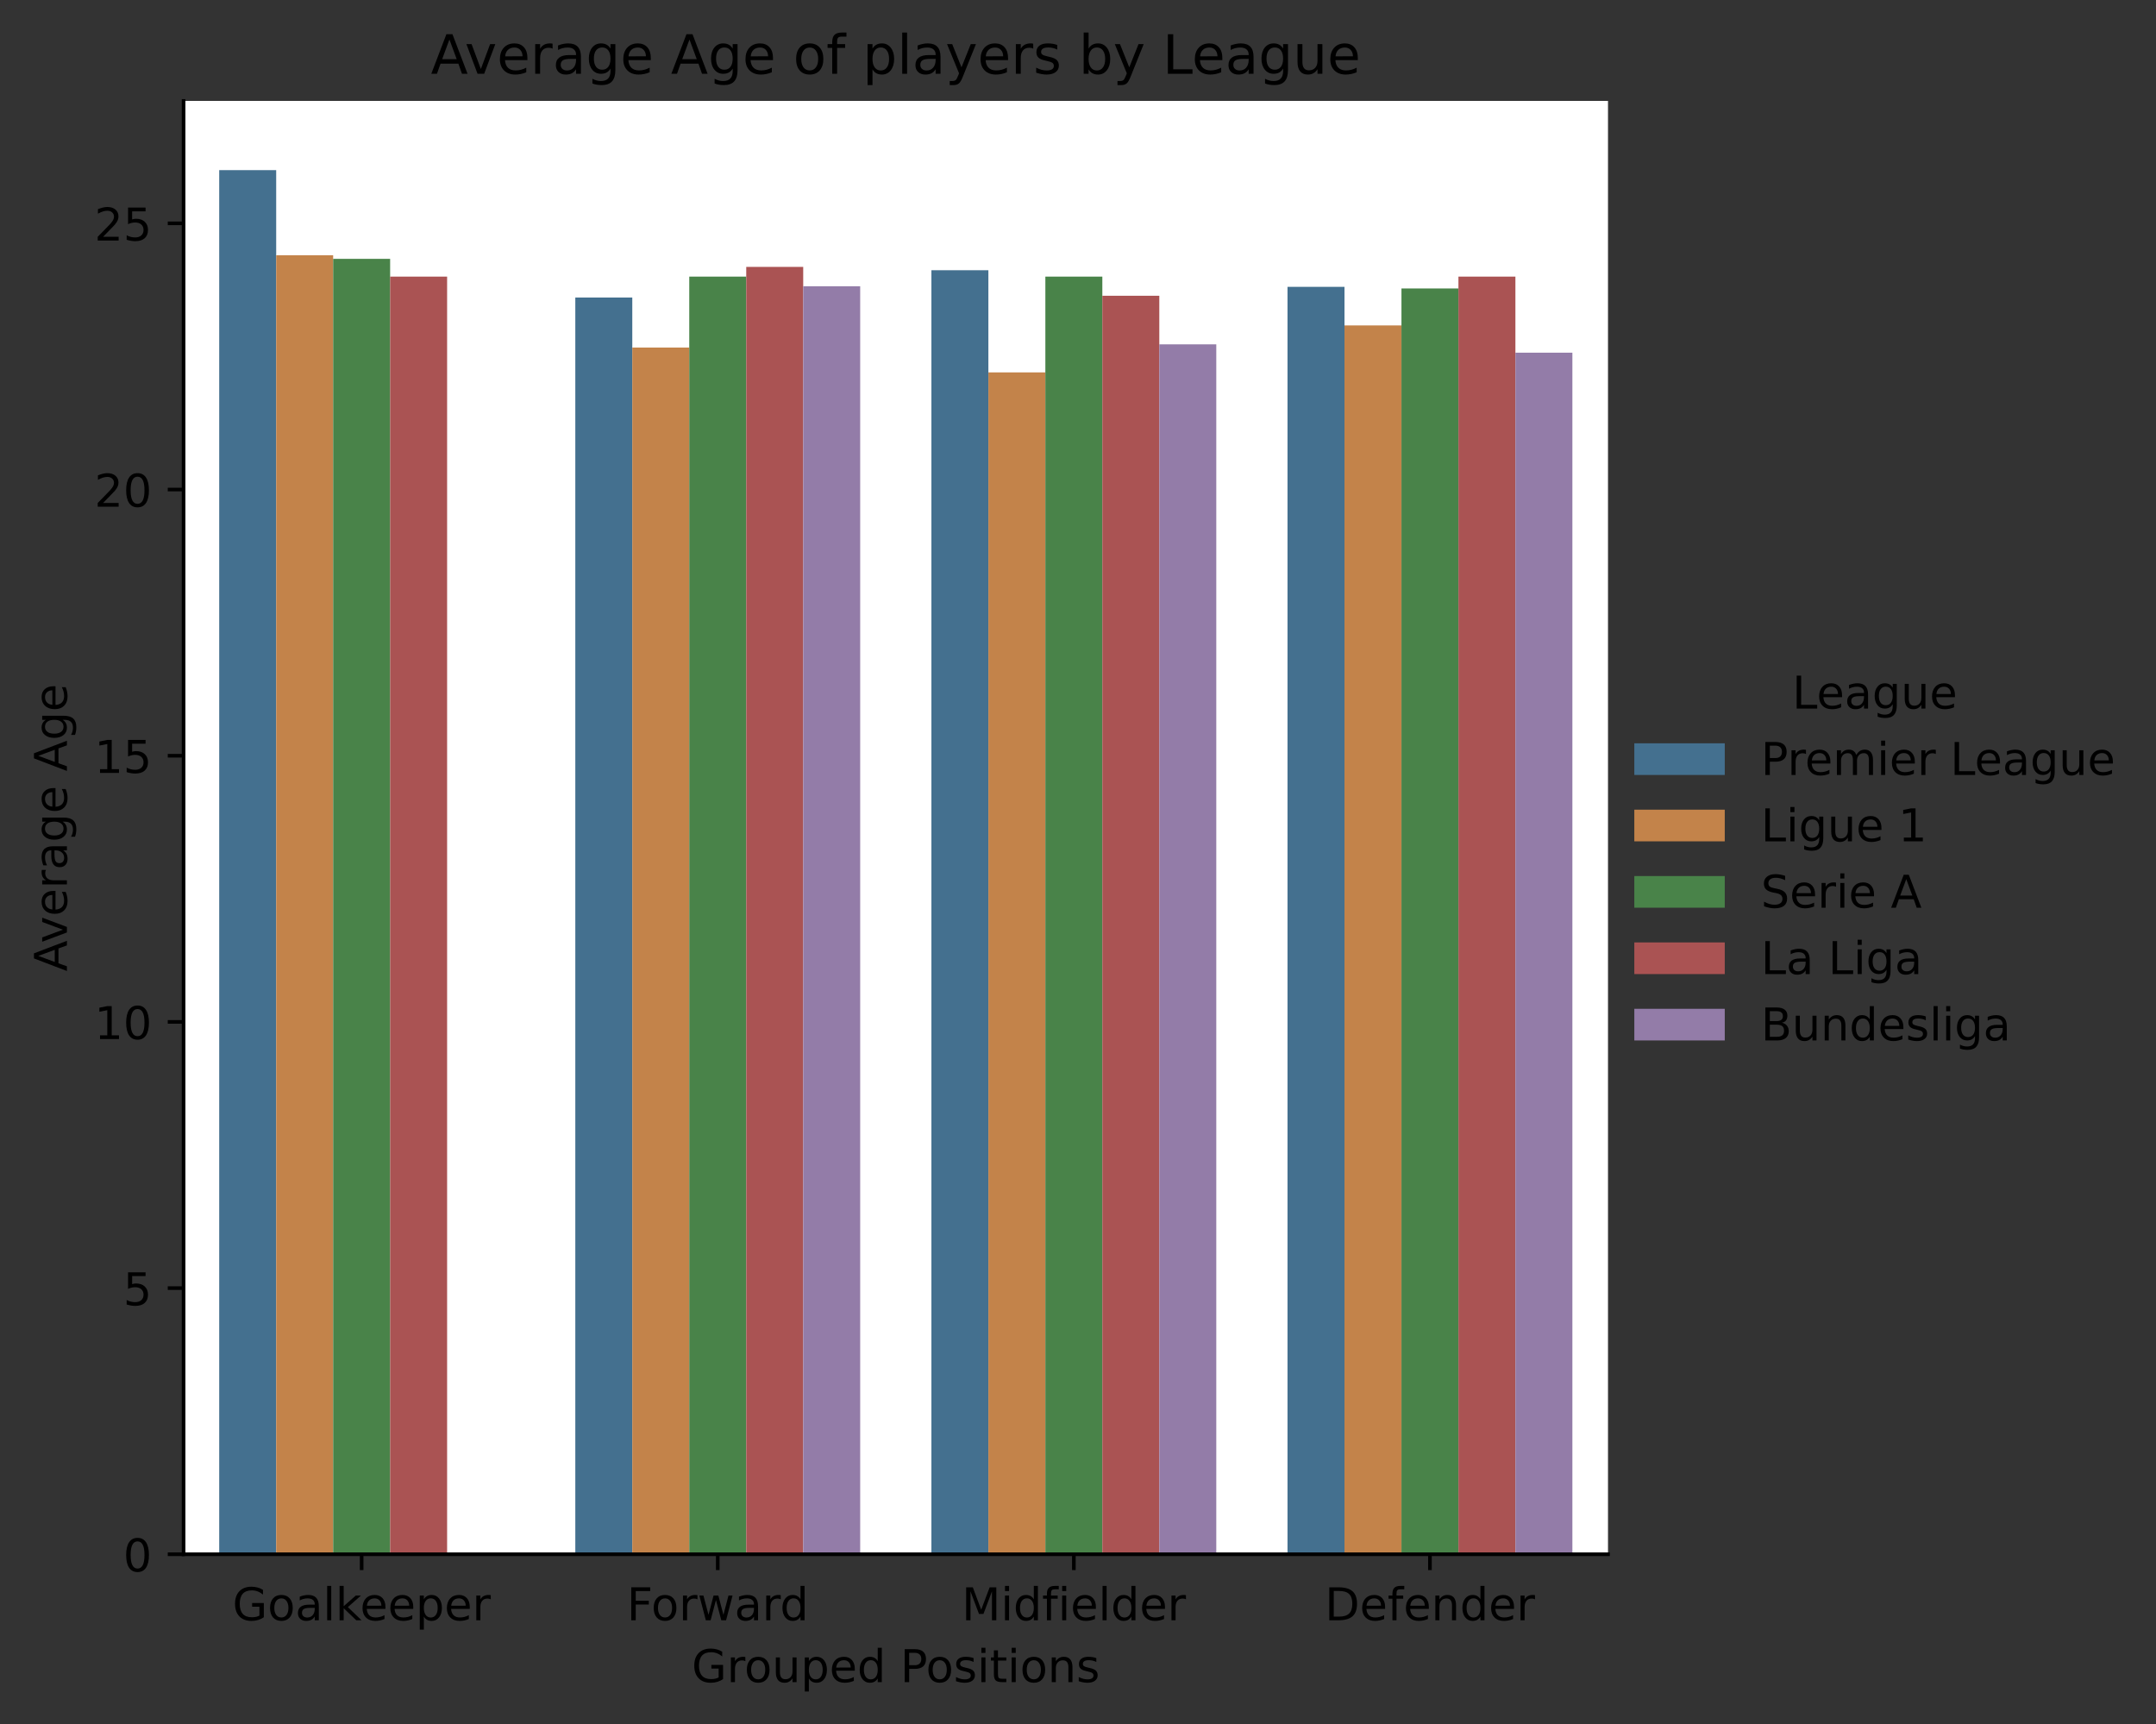<?xml version="1.0" encoding="utf-8" standalone="no"?>
<!DOCTYPE svg PUBLIC "-//W3C//DTD SVG 1.1//EN"
  "http://www.w3.org/Graphics/SVG/1.1/DTD/svg11.dtd">
<!-- Created with matplotlib (https://matplotlib.org/) -->
<svg height="381.274pt" version="1.1" viewBox="0 0 476.808 381.274" width="476.808pt" xmlns="http://www.w3.org/2000/svg" xmlns:xlink="http://www.w3.org/1999/xlink">
 <rect x="0" y="0" width="476.808" height="381.274" fill="#333333" stroke="none"/>
 <defs>
  <style type="text/css">*{stroke-linecap:butt;stroke-linejoin:round;}</style>
 </defs>
 <g id="figure_1">
  <g id="patch_1">
   <path d="M 0 381.274 
L 476.808 381.274 
L 476.808 0 
L 0 0 
z
" style="fill:none;"/>
  </g>
  <g id="axes_1">
   <g id="patch_2">
    <path d="M 40.603 343.718 
L 355.615 343.718 
L 355.615 22.318 
L 40.603 22.318 
z
" style="fill:#ffffff;"/>
   </g>
   <g id="patch_3">
    <path clip-path="url(#pfaa88d4ed9)" d="M 48.478 343.718 
L 61.079 343.718 
L 61.079 37.623 
L 48.478 37.623 
z
" style="fill:#44708f;"/>
   </g>
   <g id="patch_4">
    <path clip-path="url(#pfaa88d4ed9)" d="M 127.231 343.718 
L 139.832 343.718 
L 139.832 65.794 
L 127.231 65.794 
z
" style="fill:#44708f;"/>
   </g>
   <g id="patch_5">
    <path clip-path="url(#pfaa88d4ed9)" d="M 205.984 343.718 
L 218.585 343.718 
L 218.585 59.756 
L 205.984 59.756 
z
" style="fill:#44708f;"/>
   </g>
   <g id="patch_6">
    <path clip-path="url(#pfaa88d4ed9)" d="M 284.738 343.718 
L 297.338 343.718 
L 297.338 63.433 
L 284.738 63.433 
z
" style="fill:#44708f;"/>
   </g>
   <g id="patch_7">
    <path clip-path="url(#pfaa88d4ed9)" d="M 61.079 343.718 
L 73.679 343.718 
L 73.679 56.46 
L 61.079 56.46 
z
" style="fill:#c3834a;"/>
   </g>
   <g id="patch_8">
    <path clip-path="url(#pfaa88d4ed9)" d="M 139.832 343.718 
L 152.432 343.718 
L 152.432 76.866 
L 139.832 76.866 
z
" style="fill:#c3834a;"/>
   </g>
   <g id="patch_9">
    <path clip-path="url(#pfaa88d4ed9)" d="M 218.585 343.718 
L 231.185 343.718 
L 231.185 82.36 
L 218.585 82.36 
z
" style="fill:#c3834a;"/>
   </g>
   <g id="patch_10">
    <path clip-path="url(#pfaa88d4ed9)" d="M 297.338 343.718 
L 309.938 343.718 
L 309.938 71.96 
L 297.338 71.96 
z
" style="fill:#c3834a;"/>
   </g>
   <g id="patch_11">
    <path clip-path="url(#pfaa88d4ed9)" d="M 73.679 343.718 
L 86.28 343.718 
L 86.28 57.244 
L 73.679 57.244 
z
" style="fill:#498349;"/>
   </g>
   <g id="patch_12">
    <path clip-path="url(#pfaa88d4ed9)" d="M 152.432 343.718 
L 165.033 343.718 
L 165.033 61.169 
L 152.432 61.169 
z
" style="fill:#498349;"/>
   </g>
   <g id="patch_13">
    <path clip-path="url(#pfaa88d4ed9)" d="M 231.185 343.718 
L 243.786 343.718 
L 243.786 61.169 
L 231.185 61.169 
z
" style="fill:#498349;"/>
   </g>
   <g id="patch_14">
    <path clip-path="url(#pfaa88d4ed9)" d="M 309.938 343.718 
L 322.539 343.718 
L 322.539 63.785 
L 309.938 63.785 
z
" style="fill:#498349;"/>
   </g>
   <g id="patch_15">
    <path clip-path="url(#pfaa88d4ed9)" d="M 86.28 343.718 
L 98.88 343.718 
L 98.88 61.169 
L 86.28 61.169 
z
" style="fill:#aa5353;"/>
   </g>
   <g id="patch_16">
    <path clip-path="url(#pfaa88d4ed9)" d="M 165.033 343.718 
L 177.633 343.718 
L 177.633 59.028 
L 165.033 59.028 
z
" style="fill:#aa5353;"/>
   </g>
   <g id="patch_17">
    <path clip-path="url(#pfaa88d4ed9)" d="M 243.786 343.718 
L 256.386 343.718 
L 256.386 65.407 
L 243.786 65.407 
z
" style="fill:#aa5353;"/>
   </g>
   <g id="patch_18">
    <path clip-path="url(#pfaa88d4ed9)" d="M 322.539 343.718 
L 335.139 343.718 
L 335.139 61.169 
L 322.539 61.169 
z
" style="fill:#aa5353;"/>
   </g>
   <g id="patch_19">
    <path clip-path="url(#pfaa88d4ed9)" d="M 0 0 
z
" style="fill:#937ca8;"/>
   </g>
   <g id="patch_20">
    <path clip-path="url(#pfaa88d4ed9)" d="M 177.633 343.718 
L 190.234 343.718 
L 190.234 63.309 
L 177.633 63.309 
z
" style="fill:#937ca8;"/>
   </g>
   <g id="patch_21">
    <path clip-path="url(#pfaa88d4ed9)" d="M 256.386 343.718 
L 268.987 343.718 
L 268.987 76.152 
L 256.386 76.152 
z
" style="fill:#937ca8;"/>
   </g>
   <g id="patch_22">
    <path clip-path="url(#pfaa88d4ed9)" d="M 335.139 343.718 
L 347.74 343.718 
L 347.74 77.987 
L 335.139 77.987 
z
" style="fill:#937ca8;"/>
   </g>
   <g id="matplotlib.axis_1">
    <g id="xtick_1">
     <g id="line2d_1">
      <defs>
       <path d="M 0 0 
L 0 3.5 
" id="m5c648276ce" style="stroke:#000000;stroke-width:0.8;"/>
      </defs>
      <g>
       <use style="stroke:#000000;stroke-width:0.8;" x="79.98" xlink:href="#m5c648276ce" y="343.718"/>
      </g>
     </g>
     <g id="text_1">
      <!-- Goalkeeper -->
      <g transform="translate(51.419 358.317)scale(0.1 -0.1)">
       <defs>
        <path d="M 59.516 10.406 
L 59.516 29.984 
L 43.406 29.984 
L 43.406 38.094 
L 69.281 38.094 
L 69.281 6.781 
Q 63.578 2.734 56.688 0.656 
Q 49.812 -1.422 42 -1.422 
Q 24.906 -1.422 15.25 8.562 
Q 5.609 18.562 5.609 36.375 
Q 5.609 54.25 15.25 64.234 
Q 24.906 74.219 42 74.219 
Q 49.125 74.219 55.547 72.453 
Q 61.969 70.703 67.391 67.281 
L 67.391 56.781 
Q 61.922 61.422 55.766 63.766 
Q 49.609 66.109 42.828 66.109 
Q 29.438 66.109 22.719 58.641 
Q 16.016 51.172 16.016 36.375 
Q 16.016 21.625 22.719 14.156 
Q 29.438 6.688 42.828 6.688 
Q 48.047 6.688 52.141 7.594 
Q 56.25 8.5 59.516 10.406 
z
" id="DejaVuSans-71"/>
        <path d="M 30.609 48.391 
Q 23.391 48.391 19.188 42.75 
Q 14.984 37.109 14.984 27.297 
Q 14.984 17.484 19.156 11.844 
Q 23.344 6.203 30.609 6.203 
Q 37.797 6.203 41.984 11.859 
Q 46.188 17.531 46.188 27.297 
Q 46.188 37.016 41.984 42.703 
Q 37.797 48.391 30.609 48.391 
z
M 30.609 56 
Q 42.328 56 49.016 48.375 
Q 55.719 40.766 55.719 27.297 
Q 55.719 13.875 49.016 6.219 
Q 42.328 -1.422 30.609 -1.422 
Q 18.844 -1.422 12.172 6.219 
Q 5.516 13.875 5.516 27.297 
Q 5.516 40.766 12.172 48.375 
Q 18.844 56 30.609 56 
z
" id="DejaVuSans-111"/>
        <path d="M 34.281 27.484 
Q 23.391 27.484 19.188 25 
Q 14.984 22.516 14.984 16.5 
Q 14.984 11.719 18.141 8.906 
Q 21.297 6.109 26.703 6.109 
Q 34.188 6.109 38.703 11.406 
Q 43.219 16.703 43.219 25.484 
L 43.219 27.484 
z
M 52.203 31.203 
L 52.203 0 
L 43.219 0 
L 43.219 8.297 
Q 40.141 3.328 35.547 0.953 
Q 30.953 -1.422 24.312 -1.422 
Q 15.922 -1.422 10.953 3.297 
Q 6 8.016 6 15.922 
Q 6 25.141 12.172 29.828 
Q 18.359 34.516 30.609 34.516 
L 43.219 34.516 
L 43.219 35.406 
Q 43.219 41.609 39.141 45 
Q 35.062 48.391 27.688 48.391 
Q 23 48.391 18.547 47.266 
Q 14.109 46.141 10.016 43.891 
L 10.016 52.203 
Q 14.938 54.109 19.578 55.047 
Q 24.219 56 28.609 56 
Q 40.484 56 46.344 49.844 
Q 52.203 43.703 52.203 31.203 
z
" id="DejaVuSans-97"/>
        <path d="M 9.422 75.984 
L 18.406 75.984 
L 18.406 0 
L 9.422 0 
z
" id="DejaVuSans-108"/>
        <path d="M 9.078 75.984 
L 18.109 75.984 
L 18.109 31.109 
L 44.922 54.688 
L 56.391 54.688 
L 27.391 29.109 
L 57.625 0 
L 45.906 0 
L 18.109 26.703 
L 18.109 0 
L 9.078 0 
z
" id="DejaVuSans-107"/>
        <path d="M 56.203 29.594 
L 56.203 25.203 
L 14.891 25.203 
Q 15.484 15.922 20.484 11.062 
Q 25.484 6.203 34.422 6.203 
Q 39.594 6.203 44.453 7.469 
Q 49.312 8.734 54.109 11.281 
L 54.109 2.781 
Q 49.266 0.734 44.188 -0.344 
Q 39.109 -1.422 33.891 -1.422 
Q 20.797 -1.422 13.156 6.188 
Q 5.516 13.812 5.516 26.812 
Q 5.516 40.234 12.766 48.109 
Q 20.016 56 32.328 56 
Q 43.359 56 49.781 48.891 
Q 56.203 41.797 56.203 29.594 
z
M 47.219 32.234 
Q 47.125 39.594 43.094 43.984 
Q 39.062 48.391 32.422 48.391 
Q 24.906 48.391 20.391 44.141 
Q 15.875 39.891 15.188 32.172 
z
" id="DejaVuSans-101"/>
        <path d="M 18.109 8.203 
L 18.109 -20.797 
L 9.078 -20.797 
L 9.078 54.688 
L 18.109 54.688 
L 18.109 46.391 
Q 20.953 51.266 25.266 53.625 
Q 29.594 56 35.594 56 
Q 45.562 56 51.781 48.094 
Q 58.016 40.188 58.016 27.297 
Q 58.016 14.406 51.781 6.484 
Q 45.562 -1.422 35.594 -1.422 
Q 29.594 -1.422 25.266 0.953 
Q 20.953 3.328 18.109 8.203 
z
M 48.688 27.297 
Q 48.688 37.203 44.609 42.844 
Q 40.531 48.484 33.406 48.484 
Q 26.266 48.484 22.188 42.844 
Q 18.109 37.203 18.109 27.297 
Q 18.109 17.391 22.188 11.75 
Q 26.266 6.109 33.406 6.109 
Q 40.531 6.109 44.609 11.75 
Q 48.688 17.391 48.688 27.297 
z
" id="DejaVuSans-112"/>
        <path d="M 41.109 46.297 
Q 39.594 47.172 37.812 47.578 
Q 36.031 48 33.891 48 
Q 26.266 48 22.188 43.047 
Q 18.109 38.094 18.109 28.812 
L 18.109 0 
L 9.078 0 
L 9.078 54.688 
L 18.109 54.688 
L 18.109 46.188 
Q 20.953 51.172 25.484 53.578 
Q 30.031 56 36.531 56 
Q 37.453 56 38.578 55.875 
Q 39.703 55.766 41.062 55.516 
z
" id="DejaVuSans-114"/>
       </defs>
       <use xlink:href="#DejaVuSans-71"/>
       <use x="77.49" xlink:href="#DejaVuSans-111"/>
       <use x="138.672" xlink:href="#DejaVuSans-97"/>
       <use x="199.951" xlink:href="#DejaVuSans-108"/>
       <use x="227.734" xlink:href="#DejaVuSans-107"/>
       <use x="282.02" xlink:href="#DejaVuSans-101"/>
       <use x="343.543" xlink:href="#DejaVuSans-101"/>
       <use x="405.066" xlink:href="#DejaVuSans-112"/>
       <use x="468.543" xlink:href="#DejaVuSans-101"/>
       <use x="530.066" xlink:href="#DejaVuSans-114"/>
      </g>
     </g>
    </g>
    <g id="xtick_2">
     <g id="line2d_2">
      <g>
       <use style="stroke:#000000;stroke-width:0.8;" x="158.733" xlink:href="#m5c648276ce" y="343.718"/>
      </g>
     </g>
     <g id="text_2">
      <!-- Forward -->
      <g transform="translate(138.628 358.317)scale(0.1 -0.1)">
       <defs>
        <path d="M 9.812 72.906 
L 51.703 72.906 
L 51.703 64.594 
L 19.672 64.594 
L 19.672 43.109 
L 48.578 43.109 
L 48.578 34.812 
L 19.672 34.812 
L 19.672 0 
L 9.812 0 
z
" id="DejaVuSans-70"/>
        <path d="M 4.203 54.688 
L 13.188 54.688 
L 24.422 12.016 
L 35.594 54.688 
L 46.188 54.688 
L 57.422 12.016 
L 68.609 54.688 
L 77.594 54.688 
L 63.281 0 
L 52.688 0 
L 40.922 44.828 
L 29.109 0 
L 18.5 0 
z
" id="DejaVuSans-119"/>
        <path d="M 45.406 46.391 
L 45.406 75.984 
L 54.391 75.984 
L 54.391 0 
L 45.406 0 
L 45.406 8.203 
Q 42.578 3.328 38.25 0.953 
Q 33.938 -1.422 27.875 -1.422 
Q 17.969 -1.422 11.734 6.484 
Q 5.516 14.406 5.516 27.297 
Q 5.516 40.188 11.734 48.094 
Q 17.969 56 27.875 56 
Q 33.938 56 38.25 53.625 
Q 42.578 51.266 45.406 46.391 
z
M 14.797 27.297 
Q 14.797 17.391 18.875 11.75 
Q 22.953 6.109 30.078 6.109 
Q 37.203 6.109 41.297 11.75 
Q 45.406 17.391 45.406 27.297 
Q 45.406 37.203 41.297 42.844 
Q 37.203 48.484 30.078 48.484 
Q 22.953 48.484 18.875 42.844 
Q 14.797 37.203 14.797 27.297 
z
" id="DejaVuSans-100"/>
       </defs>
       <use xlink:href="#DejaVuSans-70"/>
       <use x="53.895" xlink:href="#DejaVuSans-111"/>
       <use x="115.076" xlink:href="#DejaVuSans-114"/>
       <use x="156.189" xlink:href="#DejaVuSans-119"/>
       <use x="237.977" xlink:href="#DejaVuSans-97"/>
       <use x="299.256" xlink:href="#DejaVuSans-114"/>
       <use x="338.619" xlink:href="#DejaVuSans-100"/>
      </g>
     </g>
    </g>
    <g id="xtick_3">
     <g id="line2d_3">
      <g>
       <use style="stroke:#000000;stroke-width:0.8;" x="237.486" xlink:href="#m5c648276ce" y="343.718"/>
      </g>
     </g>
     <g id="text_3">
      <!-- Midfielder -->
      <g transform="translate(212.687 358.317)scale(0.1 -0.1)">
       <defs>
        <path d="M 9.812 72.906 
L 24.516 72.906 
L 43.109 23.297 
L 61.812 72.906 
L 76.516 72.906 
L 76.516 0 
L 66.891 0 
L 66.891 64.016 
L 48.094 14.016 
L 38.188 14.016 
L 19.391 64.016 
L 19.391 0 
L 9.812 0 
z
" id="DejaVuSans-77"/>
        <path d="M 9.422 54.688 
L 18.406 54.688 
L 18.406 0 
L 9.422 0 
z
M 9.422 75.984 
L 18.406 75.984 
L 18.406 64.594 
L 9.422 64.594 
z
" id="DejaVuSans-105"/>
        <path d="M 37.109 75.984 
L 37.109 68.5 
L 28.516 68.5 
Q 23.688 68.5 21.797 66.547 
Q 19.922 64.594 19.922 59.516 
L 19.922 54.688 
L 34.719 54.688 
L 34.719 47.703 
L 19.922 47.703 
L 19.922 0 
L 10.891 0 
L 10.891 47.703 
L 2.297 47.703 
L 2.297 54.688 
L 10.891 54.688 
L 10.891 58.5 
Q 10.891 67.625 15.141 71.797 
Q 19.391 75.984 28.609 75.984 
z
" id="DejaVuSans-102"/>
       </defs>
       <use xlink:href="#DejaVuSans-77"/>
       <use x="86.279" xlink:href="#DejaVuSans-105"/>
       <use x="114.062" xlink:href="#DejaVuSans-100"/>
       <use x="177.539" xlink:href="#DejaVuSans-102"/>
       <use x="212.744" xlink:href="#DejaVuSans-105"/>
       <use x="240.527" xlink:href="#DejaVuSans-101"/>
       <use x="302.051" xlink:href="#DejaVuSans-108"/>
       <use x="329.834" xlink:href="#DejaVuSans-100"/>
       <use x="393.311" xlink:href="#DejaVuSans-101"/>
       <use x="454.834" xlink:href="#DejaVuSans-114"/>
      </g>
     </g>
    </g>
    <g id="xtick_4">
     <g id="line2d_4">
      <g>
       <use style="stroke:#000000;stroke-width:0.8;" x="316.239" xlink:href="#m5c648276ce" y="343.718"/>
      </g>
     </g>
     <g id="text_4">
      <!-- Defender -->
      <g transform="translate(293 358.317)scale(0.1 -0.1)">
       <defs>
        <path d="M 19.672 64.797 
L 19.672 8.109 
L 31.594 8.109 
Q 46.688 8.109 53.688 14.938 
Q 60.688 21.781 60.688 36.531 
Q 60.688 51.172 53.688 57.984 
Q 46.688 64.797 31.594 64.797 
z
M 9.812 72.906 
L 30.078 72.906 
Q 51.266 72.906 61.172 64.094 
Q 71.094 55.281 71.094 36.531 
Q 71.094 17.672 61.125 8.828 
Q 51.172 0 30.078 0 
L 9.812 0 
z
" id="DejaVuSans-68"/>
        <path d="M 54.891 33.016 
L 54.891 0 
L 45.906 0 
L 45.906 32.719 
Q 45.906 40.484 42.875 44.328 
Q 39.844 48.188 33.797 48.188 
Q 26.516 48.188 22.312 43.547 
Q 18.109 38.922 18.109 30.906 
L 18.109 0 
L 9.078 0 
L 9.078 54.688 
L 18.109 54.688 
L 18.109 46.188 
Q 21.344 51.125 25.703 53.562 
Q 30.078 56 35.797 56 
Q 45.219 56 50.047 50.172 
Q 54.891 44.344 54.891 33.016 
z
" id="DejaVuSans-110"/>
       </defs>
       <use xlink:href="#DejaVuSans-68"/>
       <use x="77.002" xlink:href="#DejaVuSans-101"/>
       <use x="138.525" xlink:href="#DejaVuSans-102"/>
       <use x="173.73" xlink:href="#DejaVuSans-101"/>
       <use x="235.254" xlink:href="#DejaVuSans-110"/>
       <use x="298.633" xlink:href="#DejaVuSans-100"/>
       <use x="362.109" xlink:href="#DejaVuSans-101"/>
       <use x="423.633" xlink:href="#DejaVuSans-114"/>
      </g>
     </g>
    </g>
    <g id="text_5">
     <!-- Grouped Positions -->
     <g transform="translate(152.981 371.995)scale(0.1 -0.1)">
      <defs>
       <path d="M 8.5 21.578 
L 8.5 54.688 
L 17.484 54.688 
L 17.484 21.922 
Q 17.484 14.156 20.5 10.266 
Q 23.531 6.391 29.594 6.391 
Q 36.859 6.391 41.078 11.031 
Q 45.312 15.672 45.312 23.688 
L 45.312 54.688 
L 54.297 54.688 
L 54.297 0 
L 45.312 0 
L 45.312 8.406 
Q 42.047 3.422 37.719 1 
Q 33.406 -1.422 27.688 -1.422 
Q 18.266 -1.422 13.375 4.438 
Q 8.5 10.297 8.5 21.578 
z
M 31.109 56 
z
" id="DejaVuSans-117"/>
       <path id="DejaVuSans-32"/>
       <path d="M 19.672 64.797 
L 19.672 37.406 
L 32.078 37.406 
Q 38.969 37.406 42.719 40.969 
Q 46.484 44.531 46.484 51.125 
Q 46.484 57.672 42.719 61.234 
Q 38.969 64.797 32.078 64.797 
z
M 9.812 72.906 
L 32.078 72.906 
Q 44.344 72.906 50.609 67.359 
Q 56.891 61.812 56.891 51.125 
Q 56.891 40.328 50.609 34.812 
Q 44.344 29.297 32.078 29.297 
L 19.672 29.297 
L 19.672 0 
L 9.812 0 
z
" id="DejaVuSans-80"/>
       <path d="M 44.281 53.078 
L 44.281 44.578 
Q 40.484 46.531 36.375 47.5 
Q 32.281 48.484 27.875 48.484 
Q 21.188 48.484 17.844 46.438 
Q 14.5 44.391 14.5 40.281 
Q 14.5 37.156 16.891 35.375 
Q 19.281 33.594 26.516 31.984 
L 29.594 31.297 
Q 39.156 29.25 43.188 25.516 
Q 47.219 21.781 47.219 15.094 
Q 47.219 7.469 41.188 3.016 
Q 35.156 -1.422 24.609 -1.422 
Q 20.219 -1.422 15.453 -0.562 
Q 10.688 0.297 5.422 2 
L 5.422 11.281 
Q 10.406 8.688 15.234 7.391 
Q 20.062 6.109 24.812 6.109 
Q 31.156 6.109 34.562 8.281 
Q 37.984 10.453 37.984 14.406 
Q 37.984 18.062 35.516 20.016 
Q 33.062 21.969 24.703 23.781 
L 21.578 24.516 
Q 13.234 26.266 9.516 29.906 
Q 5.812 33.547 5.812 39.891 
Q 5.812 47.609 11.281 51.797 
Q 16.75 56 26.812 56 
Q 31.781 56 36.172 55.266 
Q 40.578 54.547 44.281 53.078 
z
" id="DejaVuSans-115"/>
       <path d="M 18.312 70.219 
L 18.312 54.688 
L 36.812 54.688 
L 36.812 47.703 
L 18.312 47.703 
L 18.312 18.016 
Q 18.312 11.328 20.141 9.422 
Q 21.969 7.516 27.594 7.516 
L 36.812 7.516 
L 36.812 0 
L 27.594 0 
Q 17.188 0 13.234 3.875 
Q 9.281 7.766 9.281 18.016 
L 9.281 47.703 
L 2.688 47.703 
L 2.688 54.688 
L 9.281 54.688 
L 9.281 70.219 
z
" id="DejaVuSans-116"/>
      </defs>
      <use xlink:href="#DejaVuSans-71"/>
      <use x="77.49" xlink:href="#DejaVuSans-114"/>
      <use x="116.354" xlink:href="#DejaVuSans-111"/>
      <use x="177.535" xlink:href="#DejaVuSans-117"/>
      <use x="240.914" xlink:href="#DejaVuSans-112"/>
      <use x="304.391" xlink:href="#DejaVuSans-101"/>
      <use x="365.914" xlink:href="#DejaVuSans-100"/>
      <use x="429.391" xlink:href="#DejaVuSans-32"/>
      <use x="461.178" xlink:href="#DejaVuSans-80"/>
      <use x="517.855" xlink:href="#DejaVuSans-111"/>
      <use x="579.037" xlink:href="#DejaVuSans-115"/>
      <use x="631.137" xlink:href="#DejaVuSans-105"/>
      <use x="658.92" xlink:href="#DejaVuSans-116"/>
      <use x="698.129" xlink:href="#DejaVuSans-105"/>
      <use x="725.912" xlink:href="#DejaVuSans-111"/>
      <use x="787.094" xlink:href="#DejaVuSans-110"/>
      <use x="850.473" xlink:href="#DejaVuSans-115"/>
     </g>
    </g>
   </g>
   <g id="matplotlib.axis_2">
    <g id="ytick_1">
     <g id="line2d_5">
      <defs>
       <path d="M 0 0 
L -3.5 0 
" id="meec8583c84" style="stroke:#000000;stroke-width:0.8;"/>
      </defs>
      <g>
       <use style="stroke:#000000;stroke-width:0.8;" x="40.603" xlink:href="#meec8583c84" y="343.718"/>
      </g>
     </g>
     <g id="text_6">
      <!-- 0 -->
      <g transform="translate(27.241 347.517)scale(0.1 -0.1)">
       <defs>
        <path d="M 31.781 66.406 
Q 24.172 66.406 20.328 58.906 
Q 16.5 51.422 16.5 36.375 
Q 16.5 21.391 20.328 13.891 
Q 24.172 6.391 31.781 6.391 
Q 39.453 6.391 43.281 13.891 
Q 47.125 21.391 47.125 36.375 
Q 47.125 51.422 43.281 58.906 
Q 39.453 66.406 31.781 66.406 
z
M 31.781 74.219 
Q 44.047 74.219 50.516 64.516 
Q 56.984 54.828 56.984 36.375 
Q 56.984 17.969 50.516 8.266 
Q 44.047 -1.422 31.781 -1.422 
Q 19.531 -1.422 13.062 8.266 
Q 6.594 17.969 6.594 36.375 
Q 6.594 54.828 13.062 64.516 
Q 19.531 74.219 31.781 74.219 
z
" id="DejaVuSans-48"/>
       </defs>
       <use xlink:href="#DejaVuSans-48"/>
      </g>
     </g>
    </g>
    <g id="ytick_2">
     <g id="line2d_6">
      <g>
       <use style="stroke:#000000;stroke-width:0.8;" x="40.603" xlink:href="#meec8583c84" y="284.854"/>
      </g>
     </g>
     <g id="text_7">
      <!-- 5 -->
      <g transform="translate(27.241 288.653)scale(0.1 -0.1)">
       <defs>
        <path d="M 10.797 72.906 
L 49.516 72.906 
L 49.516 64.594 
L 19.828 64.594 
L 19.828 46.734 
Q 21.969 47.469 24.109 47.828 
Q 26.266 48.188 28.422 48.188 
Q 40.625 48.188 47.75 41.5 
Q 54.891 34.812 54.891 23.391 
Q 54.891 11.625 47.562 5.094 
Q 40.234 -1.422 26.906 -1.422 
Q 22.312 -1.422 17.547 -0.641 
Q 12.797 0.141 7.719 1.703 
L 7.719 11.625 
Q 12.109 9.234 16.797 8.062 
Q 21.484 6.891 26.703 6.891 
Q 35.156 6.891 40.078 11.328 
Q 45.016 15.766 45.016 23.391 
Q 45.016 31 40.078 35.438 
Q 35.156 39.891 26.703 39.891 
Q 22.75 39.891 18.812 39.016 
Q 14.891 38.141 10.797 36.281 
z
" id="DejaVuSans-53"/>
       </defs>
       <use xlink:href="#DejaVuSans-53"/>
      </g>
     </g>
    </g>
    <g id="ytick_3">
     <g id="line2d_7">
      <g>
       <use style="stroke:#000000;stroke-width:0.8;" x="40.603" xlink:href="#meec8583c84" y="225.989"/>
      </g>
     </g>
     <g id="text_8">
      <!-- 10 -->
      <g transform="translate(20.878 229.788)scale(0.1 -0.1)">
       <defs>
        <path d="M 12.406 8.297 
L 28.516 8.297 
L 28.516 63.922 
L 10.984 60.406 
L 10.984 69.391 
L 28.422 72.906 
L 38.281 72.906 
L 38.281 8.297 
L 54.391 8.297 
L 54.391 0 
L 12.406 0 
z
" id="DejaVuSans-49"/>
       </defs>
       <use xlink:href="#DejaVuSans-49"/>
       <use x="63.623" xlink:href="#DejaVuSans-48"/>
      </g>
     </g>
    </g>
    <g id="ytick_4">
     <g id="line2d_8">
      <g>
       <use style="stroke:#000000;stroke-width:0.8;" x="40.603" xlink:href="#meec8583c84" y="167.125"/>
      </g>
     </g>
     <g id="text_9">
      <!-- 15 -->
      <g transform="translate(20.878 170.924)scale(0.1 -0.1)">
       <use xlink:href="#DejaVuSans-49"/>
       <use x="63.623" xlink:href="#DejaVuSans-53"/>
      </g>
     </g>
    </g>
    <g id="ytick_5">
     <g id="line2d_9">
      <g>
       <use style="stroke:#000000;stroke-width:0.8;" x="40.603" xlink:href="#meec8583c84" y="108.26"/>
      </g>
     </g>
     <g id="text_10">
      <!-- 20 -->
      <g transform="translate(20.878 112.059)scale(0.1 -0.1)">
       <defs>
        <path d="M 19.188 8.297 
L 53.609 8.297 
L 53.609 0 
L 7.328 0 
L 7.328 8.297 
Q 12.938 14.109 22.625 23.891 
Q 32.328 33.688 34.812 36.531 
Q 39.547 41.844 41.422 45.531 
Q 43.312 49.219 43.312 52.781 
Q 43.312 58.594 39.234 62.25 
Q 35.156 65.922 28.609 65.922 
Q 23.969 65.922 18.812 64.312 
Q 13.672 62.703 7.812 59.422 
L 7.812 69.391 
Q 13.766 71.781 18.938 73 
Q 24.125 74.219 28.422 74.219 
Q 39.75 74.219 46.484 68.547 
Q 53.219 62.891 53.219 53.422 
Q 53.219 48.922 51.531 44.891 
Q 49.859 40.875 45.406 35.406 
Q 44.188 33.984 37.641 27.219 
Q 31.109 20.453 19.188 8.297 
z
" id="DejaVuSans-50"/>
       </defs>
       <use xlink:href="#DejaVuSans-50"/>
       <use x="63.623" xlink:href="#DejaVuSans-48"/>
      </g>
     </g>
    </g>
    <g id="ytick_6">
     <g id="line2d_10">
      <g>
       <use style="stroke:#000000;stroke-width:0.8;" x="40.603" xlink:href="#meec8583c84" y="49.396"/>
      </g>
     </g>
     <g id="text_11">
      <!-- 25 -->
      <g transform="translate(20.878 53.195)scale(0.1 -0.1)">
       <use xlink:href="#DejaVuSans-50"/>
       <use x="63.623" xlink:href="#DejaVuSans-53"/>
      </g>
     </g>
    </g>
    <g id="text_12">
     <!-- Average Age -->
     <g transform="translate(14.798 214.811)rotate(-90)scale(0.1 -0.1)">
      <defs>
       <path d="M 34.188 63.188 
L 20.797 26.906 
L 47.609 26.906 
z
M 28.609 72.906 
L 39.797 72.906 
L 67.578 0 
L 57.328 0 
L 50.688 18.703 
L 17.828 18.703 
L 11.188 0 
L 0.781 0 
z
" id="DejaVuSans-65"/>
       <path d="M 2.984 54.688 
L 12.5 54.688 
L 29.594 8.797 
L 46.688 54.688 
L 56.203 54.688 
L 35.688 0 
L 23.484 0 
z
" id="DejaVuSans-118"/>
       <path d="M 45.406 27.984 
Q 45.406 37.75 41.375 43.109 
Q 37.359 48.484 30.078 48.484 
Q 22.859 48.484 18.828 43.109 
Q 14.797 37.75 14.797 27.984 
Q 14.797 18.266 18.828 12.891 
Q 22.859 7.516 30.078 7.516 
Q 37.359 7.516 41.375 12.891 
Q 45.406 18.266 45.406 27.984 
z
M 54.391 6.781 
Q 54.391 -7.172 48.188 -13.984 
Q 42 -20.797 29.203 -20.797 
Q 24.469 -20.797 20.266 -20.094 
Q 16.062 -19.391 12.109 -17.922 
L 12.109 -9.188 
Q 16.062 -11.328 19.922 -12.344 
Q 23.781 -13.375 27.781 -13.375 
Q 36.625 -13.375 41.016 -8.766 
Q 45.406 -4.156 45.406 5.172 
L 45.406 9.625 
Q 42.625 4.781 38.281 2.391 
Q 33.938 0 27.875 0 
Q 17.828 0 11.672 7.656 
Q 5.516 15.328 5.516 27.984 
Q 5.516 40.672 11.672 48.328 
Q 17.828 56 27.875 56 
Q 33.938 56 38.281 53.609 
Q 42.625 51.219 45.406 46.391 
L 45.406 54.688 
L 54.391 54.688 
z
" id="DejaVuSans-103"/>
      </defs>
      <use xlink:href="#DejaVuSans-65"/>
      <use x="62.533" xlink:href="#DejaVuSans-118"/>
      <use x="121.713" xlink:href="#DejaVuSans-101"/>
      <use x="183.236" xlink:href="#DejaVuSans-114"/>
      <use x="224.35" xlink:href="#DejaVuSans-97"/>
      <use x="285.629" xlink:href="#DejaVuSans-103"/>
      <use x="349.105" xlink:href="#DejaVuSans-101"/>
      <use x="410.629" xlink:href="#DejaVuSans-32"/>
      <use x="442.416" xlink:href="#DejaVuSans-65"/>
      <use x="510.824" xlink:href="#DejaVuSans-103"/>
      <use x="574.301" xlink:href="#DejaVuSans-101"/>
     </g>
    </g>
   </g>
   <g id="line2d_11">
    <path clip-path="url(#pfaa88d4ed9)" d="M 0 0 
" style="fill:none;stroke:#424242;stroke-linecap:square;stroke-width:2.7;"/>
   </g>
   <g id="line2d_12">
    <path clip-path="url(#pfaa88d4ed9)" style="fill:none;stroke:#424242;stroke-linecap:square;stroke-width:2.7;"/>
   </g>
   <g id="line2d_13">
    <path clip-path="url(#pfaa88d4ed9)" style="fill:none;stroke:#424242;stroke-linecap:square;stroke-width:2.7;"/>
   </g>
   <g id="line2d_14">
    <path clip-path="url(#pfaa88d4ed9)" style="fill:none;stroke:#424242;stroke-linecap:square;stroke-width:2.7;"/>
   </g>
   <g id="line2d_15">
    <path clip-path="url(#pfaa88d4ed9)" style="fill:none;stroke:#424242;stroke-linecap:square;stroke-width:2.7;"/>
   </g>
   <g id="line2d_16">
    <path clip-path="url(#pfaa88d4ed9)" style="fill:none;stroke:#424242;stroke-linecap:square;stroke-width:2.7;"/>
   </g>
   <g id="line2d_17">
    <path clip-path="url(#pfaa88d4ed9)" style="fill:none;stroke:#424242;stroke-linecap:square;stroke-width:2.7;"/>
   </g>
   <g id="line2d_18">
    <path clip-path="url(#pfaa88d4ed9)" style="fill:none;stroke:#424242;stroke-linecap:square;stroke-width:2.7;"/>
   </g>
   <g id="line2d_19">
    <path clip-path="url(#pfaa88d4ed9)" style="fill:none;stroke:#424242;stroke-linecap:square;stroke-width:2.7;"/>
   </g>
   <g id="line2d_20">
    <path clip-path="url(#pfaa88d4ed9)" style="fill:none;stroke:#424242;stroke-linecap:square;stroke-width:2.7;"/>
   </g>
   <g id="line2d_21">
    <path clip-path="url(#pfaa88d4ed9)" style="fill:none;stroke:#424242;stroke-linecap:square;stroke-width:2.7;"/>
   </g>
   <g id="line2d_22">
    <path clip-path="url(#pfaa88d4ed9)" style="fill:none;stroke:#424242;stroke-linecap:square;stroke-width:2.7;"/>
   </g>
   <g id="line2d_23">
    <path clip-path="url(#pfaa88d4ed9)" style="fill:none;stroke:#424242;stroke-linecap:square;stroke-width:2.7;"/>
   </g>
   <g id="line2d_24">
    <path clip-path="url(#pfaa88d4ed9)" style="fill:none;stroke:#424242;stroke-linecap:square;stroke-width:2.7;"/>
   </g>
   <g id="line2d_25">
    <path clip-path="url(#pfaa88d4ed9)" style="fill:none;stroke:#424242;stroke-linecap:square;stroke-width:2.7;"/>
   </g>
   <g id="line2d_26">
    <path clip-path="url(#pfaa88d4ed9)" style="fill:none;stroke:#424242;stroke-linecap:square;stroke-width:2.7;"/>
   </g>
   <g id="line2d_27">
    <path clip-path="url(#pfaa88d4ed9)" style="fill:none;stroke:#424242;stroke-linecap:square;stroke-width:2.7;"/>
   </g>
   <g id="line2d_28">
    <path clip-path="url(#pfaa88d4ed9)" style="fill:none;stroke:#424242;stroke-linecap:square;stroke-width:2.7;"/>
   </g>
   <g id="line2d_29">
    <path clip-path="url(#pfaa88d4ed9)" style="fill:none;stroke:#424242;stroke-linecap:square;stroke-width:2.7;"/>
   </g>
   <g id="line2d_30">
    <path clip-path="url(#pfaa88d4ed9)" style="fill:none;stroke:#424242;stroke-linecap:square;stroke-width:2.7;"/>
   </g>
   <g id="patch_23">
    <path d="M 40.603 343.718 
L 40.603 22.318 
" style="fill:none;stroke:#000000;stroke-linecap:square;stroke-linejoin:miter;stroke-width:0.8;"/>
   </g>
   <g id="patch_24">
    <path d="M 40.603 343.718 
L 355.615 343.718 
" style="fill:none;stroke:#000000;stroke-linecap:square;stroke-linejoin:miter;stroke-width:0.8;"/>
   </g>
   <g id="text_13">
    <!-- Average Age of players by League -->
    <g transform="translate(95.288 16.318)scale(0.12 -0.12)">
     <defs>
      <path d="M 32.172 -5.078 
Q 28.375 -14.844 24.75 -17.812 
Q 21.141 -20.797 15.094 -20.797 
L 7.906 -20.797 
L 7.906 -13.281 
L 13.188 -13.281 
Q 16.891 -13.281 18.938 -11.516 
Q 21 -9.766 23.484 -3.219 
L 25.094 0.875 
L 2.984 54.688 
L 12.5 54.688 
L 29.594 11.922 
L 46.688 54.688 
L 56.203 54.688 
z
" id="DejaVuSans-121"/>
      <path d="M 48.688 27.297 
Q 48.688 37.203 44.609 42.844 
Q 40.531 48.484 33.406 48.484 
Q 26.266 48.484 22.188 42.844 
Q 18.109 37.203 18.109 27.297 
Q 18.109 17.391 22.188 11.75 
Q 26.266 6.109 33.406 6.109 
Q 40.531 6.109 44.609 11.75 
Q 48.688 17.391 48.688 27.297 
z
M 18.109 46.391 
Q 20.953 51.266 25.266 53.625 
Q 29.594 56 35.594 56 
Q 45.562 56 51.781 48.094 
Q 58.016 40.188 58.016 27.297 
Q 58.016 14.406 51.781 6.484 
Q 45.562 -1.422 35.594 -1.422 
Q 29.594 -1.422 25.266 0.953 
Q 20.953 3.328 18.109 8.203 
L 18.109 0 
L 9.078 0 
L 9.078 75.984 
L 18.109 75.984 
z
" id="DejaVuSans-98"/>
      <path d="M 9.812 72.906 
L 19.672 72.906 
L 19.672 8.297 
L 55.172 8.297 
L 55.172 0 
L 9.812 0 
z
" id="DejaVuSans-76"/>
     </defs>
     <use xlink:href="#DejaVuSans-65"/>
     <use x="62.533" xlink:href="#DejaVuSans-118"/>
     <use x="121.713" xlink:href="#DejaVuSans-101"/>
     <use x="183.236" xlink:href="#DejaVuSans-114"/>
     <use x="224.35" xlink:href="#DejaVuSans-97"/>
     <use x="285.629" xlink:href="#DejaVuSans-103"/>
     <use x="349.105" xlink:href="#DejaVuSans-101"/>
     <use x="410.629" xlink:href="#DejaVuSans-32"/>
     <use x="442.416" xlink:href="#DejaVuSans-65"/>
     <use x="510.824" xlink:href="#DejaVuSans-103"/>
     <use x="574.301" xlink:href="#DejaVuSans-101"/>
     <use x="635.824" xlink:href="#DejaVuSans-32"/>
     <use x="667.611" xlink:href="#DejaVuSans-111"/>
     <use x="728.793" xlink:href="#DejaVuSans-102"/>
     <use x="763.998" xlink:href="#DejaVuSans-32"/>
     <use x="795.785" xlink:href="#DejaVuSans-112"/>
     <use x="859.262" xlink:href="#DejaVuSans-108"/>
     <use x="887.045" xlink:href="#DejaVuSans-97"/>
     <use x="948.324" xlink:href="#DejaVuSans-121"/>
     <use x="1007.504" xlink:href="#DejaVuSans-101"/>
     <use x="1069.027" xlink:href="#DejaVuSans-114"/>
     <use x="1110.141" xlink:href="#DejaVuSans-115"/>
     <use x="1162.24" xlink:href="#DejaVuSans-32"/>
     <use x="1194.027" xlink:href="#DejaVuSans-98"/>
     <use x="1257.504" xlink:href="#DejaVuSans-121"/>
     <use x="1316.684" xlink:href="#DejaVuSans-32"/>
     <use x="1348.471" xlink:href="#DejaVuSans-76"/>
     <use x="1402.434" xlink:href="#DejaVuSans-101"/>
     <use x="1463.957" xlink:href="#DejaVuSans-97"/>
     <use x="1525.236" xlink:href="#DejaVuSans-103"/>
     <use x="1588.713" xlink:href="#DejaVuSans-117"/>
     <use x="1652.092" xlink:href="#DejaVuSans-101"/>
    </g>
   </g>
  </g>
  <g id="legend_1">
   <g id="text_14">
    <!-- League -->
    <g transform="translate(396.363 156.701)scale(0.1 -0.1)">
     <use xlink:href="#DejaVuSans-76"/>
     <use x="53.963" xlink:href="#DejaVuSans-101"/>
     <use x="115.486" xlink:href="#DejaVuSans-97"/>
     <use x="176.766" xlink:href="#DejaVuSans-103"/>
     <use x="240.242" xlink:href="#DejaVuSans-117"/>
     <use x="303.621" xlink:href="#DejaVuSans-101"/>
    </g>
   </g>
   <g id="patch_25">
    <path d="M 361.436 171.379 
L 381.436 171.379 
L 381.436 164.379 
L 361.436 164.379 
z
" style="fill:#44708f;"/>
   </g>
   <g id="text_15">
    <!-- Premier League -->
    <g transform="translate(389.436 171.379)scale(0.1 -0.1)">
     <defs>
      <path d="M 52 44.188 
Q 55.375 50.25 60.062 53.125 
Q 64.75 56 71.094 56 
Q 79.641 56 84.281 50.016 
Q 88.922 44.047 88.922 33.016 
L 88.922 0 
L 79.891 0 
L 79.891 32.719 
Q 79.891 40.578 77.094 44.375 
Q 74.312 48.188 68.609 48.188 
Q 61.625 48.188 57.562 43.547 
Q 53.516 38.922 53.516 30.906 
L 53.516 0 
L 44.484 0 
L 44.484 32.719 
Q 44.484 40.625 41.703 44.406 
Q 38.922 48.188 33.109 48.188 
Q 26.219 48.188 22.156 43.531 
Q 18.109 38.875 18.109 30.906 
L 18.109 0 
L 9.078 0 
L 9.078 54.688 
L 18.109 54.688 
L 18.109 46.188 
Q 21.188 51.219 25.484 53.609 
Q 29.781 56 35.688 56 
Q 41.656 56 45.828 52.969 
Q 50 49.953 52 44.188 
z
" id="DejaVuSans-109"/>
     </defs>
     <use xlink:href="#DejaVuSans-80"/>
     <use x="58.553" xlink:href="#DejaVuSans-114"/>
     <use x="97.416" xlink:href="#DejaVuSans-101"/>
     <use x="158.939" xlink:href="#DejaVuSans-109"/>
     <use x="256.352" xlink:href="#DejaVuSans-105"/>
     <use x="284.135" xlink:href="#DejaVuSans-101"/>
     <use x="345.658" xlink:href="#DejaVuSans-114"/>
     <use x="386.771" xlink:href="#DejaVuSans-32"/>
     <use x="418.559" xlink:href="#DejaVuSans-76"/>
     <use x="472.521" xlink:href="#DejaVuSans-101"/>
     <use x="534.045" xlink:href="#DejaVuSans-97"/>
     <use x="595.324" xlink:href="#DejaVuSans-103"/>
     <use x="658.801" xlink:href="#DejaVuSans-117"/>
     <use x="722.18" xlink:href="#DejaVuSans-101"/>
    </g>
   </g>
   <g id="patch_26">
    <path d="M 361.436 186.058 
L 381.436 186.058 
L 381.436 179.058 
L 361.436 179.058 
z
" style="fill:#c3834a;"/>
   </g>
   <g id="text_16">
    <!-- Ligue 1 -->
    <g transform="translate(389.436 186.058)scale(0.1 -0.1)">
     <use xlink:href="#DejaVuSans-76"/>
     <use x="55.713" xlink:href="#DejaVuSans-105"/>
     <use x="83.496" xlink:href="#DejaVuSans-103"/>
     <use x="146.973" xlink:href="#DejaVuSans-117"/>
     <use x="210.352" xlink:href="#DejaVuSans-101"/>
     <use x="271.875" xlink:href="#DejaVuSans-32"/>
     <use x="303.662" xlink:href="#DejaVuSans-49"/>
    </g>
   </g>
   <g id="patch_27">
    <path d="M 361.436 200.736 
L 381.436 200.736 
L 381.436 193.736 
L 361.436 193.736 
z
" style="fill:#498349;"/>
   </g>
   <g id="text_17">
    <!-- Serie A -->
    <g transform="translate(389.436 200.736)scale(0.1 -0.1)">
     <defs>
      <path d="M 53.516 70.516 
L 53.516 60.891 
Q 47.906 63.578 42.922 64.891 
Q 37.938 66.219 33.297 66.219 
Q 25.25 66.219 20.875 63.094 
Q 16.5 59.969 16.5 54.203 
Q 16.5 49.359 19.406 46.891 
Q 22.312 44.438 30.422 42.922 
L 36.375 41.703 
Q 47.406 39.594 52.656 34.297 
Q 57.906 29 57.906 20.125 
Q 57.906 9.516 50.797 4.047 
Q 43.703 -1.422 29.984 -1.422 
Q 24.812 -1.422 18.969 -0.25 
Q 13.141 0.922 6.891 3.219 
L 6.891 13.375 
Q 12.891 10.016 18.656 8.297 
Q 24.422 6.594 29.984 6.594 
Q 38.422 6.594 43.016 9.906 
Q 47.609 13.234 47.609 19.391 
Q 47.609 24.75 44.312 27.781 
Q 41.016 30.812 33.5 32.328 
L 27.484 33.5 
Q 16.453 35.688 11.516 40.375 
Q 6.594 45.062 6.594 53.422 
Q 6.594 63.094 13.406 68.656 
Q 20.219 74.219 32.172 74.219 
Q 37.312 74.219 42.625 73.281 
Q 47.953 72.359 53.516 70.516 
z
" id="DejaVuSans-83"/>
     </defs>
     <use xlink:href="#DejaVuSans-83"/>
     <use x="63.477" xlink:href="#DejaVuSans-101"/>
     <use x="125" xlink:href="#DejaVuSans-114"/>
     <use x="166.113" xlink:href="#DejaVuSans-105"/>
     <use x="193.896" xlink:href="#DejaVuSans-101"/>
     <use x="255.42" xlink:href="#DejaVuSans-32"/>
     <use x="287.207" xlink:href="#DejaVuSans-65"/>
    </g>
   </g>
   <g id="patch_28">
    <path d="M 361.436 215.414 
L 381.436 215.414 
L 381.436 208.414 
L 361.436 208.414 
z
" style="fill:#aa5353;"/>
   </g>
   <g id="text_18">
    <!-- La Liga -->
    <g transform="translate(389.436 215.414)scale(0.1 -0.1)">
     <use xlink:href="#DejaVuSans-76"/>
     <use x="55.713" xlink:href="#DejaVuSans-97"/>
     <use x="116.992" xlink:href="#DejaVuSans-32"/>
     <use x="148.779" xlink:href="#DejaVuSans-76"/>
     <use x="204.492" xlink:href="#DejaVuSans-105"/>
     <use x="232.275" xlink:href="#DejaVuSans-103"/>
     <use x="295.752" xlink:href="#DejaVuSans-97"/>
    </g>
   </g>
   <g id="patch_29">
    <path d="M 361.436 230.092 
L 381.436 230.092 
L 381.436 223.092 
L 361.436 223.092 
z
" style="fill:#937ca8;"/>
   </g>
   <g id="text_19">
    <!-- Bundesliga -->
    <g transform="translate(389.436 230.092)scale(0.1 -0.1)">
     <defs>
      <path d="M 19.672 34.812 
L 19.672 8.109 
L 35.5 8.109 
Q 43.453 8.109 47.281 11.406 
Q 51.125 14.703 51.125 21.484 
Q 51.125 28.328 47.281 31.562 
Q 43.453 34.812 35.5 34.812 
z
M 19.672 64.797 
L 19.672 42.828 
L 34.281 42.828 
Q 41.5 42.828 45.031 45.531 
Q 48.578 48.25 48.578 53.812 
Q 48.578 59.328 45.031 62.062 
Q 41.5 64.797 34.281 64.797 
z
M 9.812 72.906 
L 35.016 72.906 
Q 46.297 72.906 52.391 68.219 
Q 58.5 63.531 58.5 54.891 
Q 58.5 48.188 55.375 44.234 
Q 52.25 40.281 46.188 39.312 
Q 53.469 37.75 57.5 32.781 
Q 61.531 27.828 61.531 20.406 
Q 61.531 10.641 54.891 5.312 
Q 48.25 0 35.984 0 
L 9.812 0 
z
" id="DejaVuSans-66"/>
     </defs>
     <use xlink:href="#DejaVuSans-66"/>
     <use x="68.604" xlink:href="#DejaVuSans-117"/>
     <use x="131.982" xlink:href="#DejaVuSans-110"/>
     <use x="195.361" xlink:href="#DejaVuSans-100"/>
     <use x="258.838" xlink:href="#DejaVuSans-101"/>
     <use x="320.361" xlink:href="#DejaVuSans-115"/>
     <use x="372.461" xlink:href="#DejaVuSans-108"/>
     <use x="400.244" xlink:href="#DejaVuSans-105"/>
     <use x="428.027" xlink:href="#DejaVuSans-103"/>
     <use x="491.504" xlink:href="#DejaVuSans-97"/>
    </g>
   </g>
  </g>
 </g>
 <defs>
  <clipPath id="pfaa88d4ed9">
   <rect height="321.4" width="315.012" x="40.603" y="22.318"/>
  </clipPath>
 </defs>
</svg>
